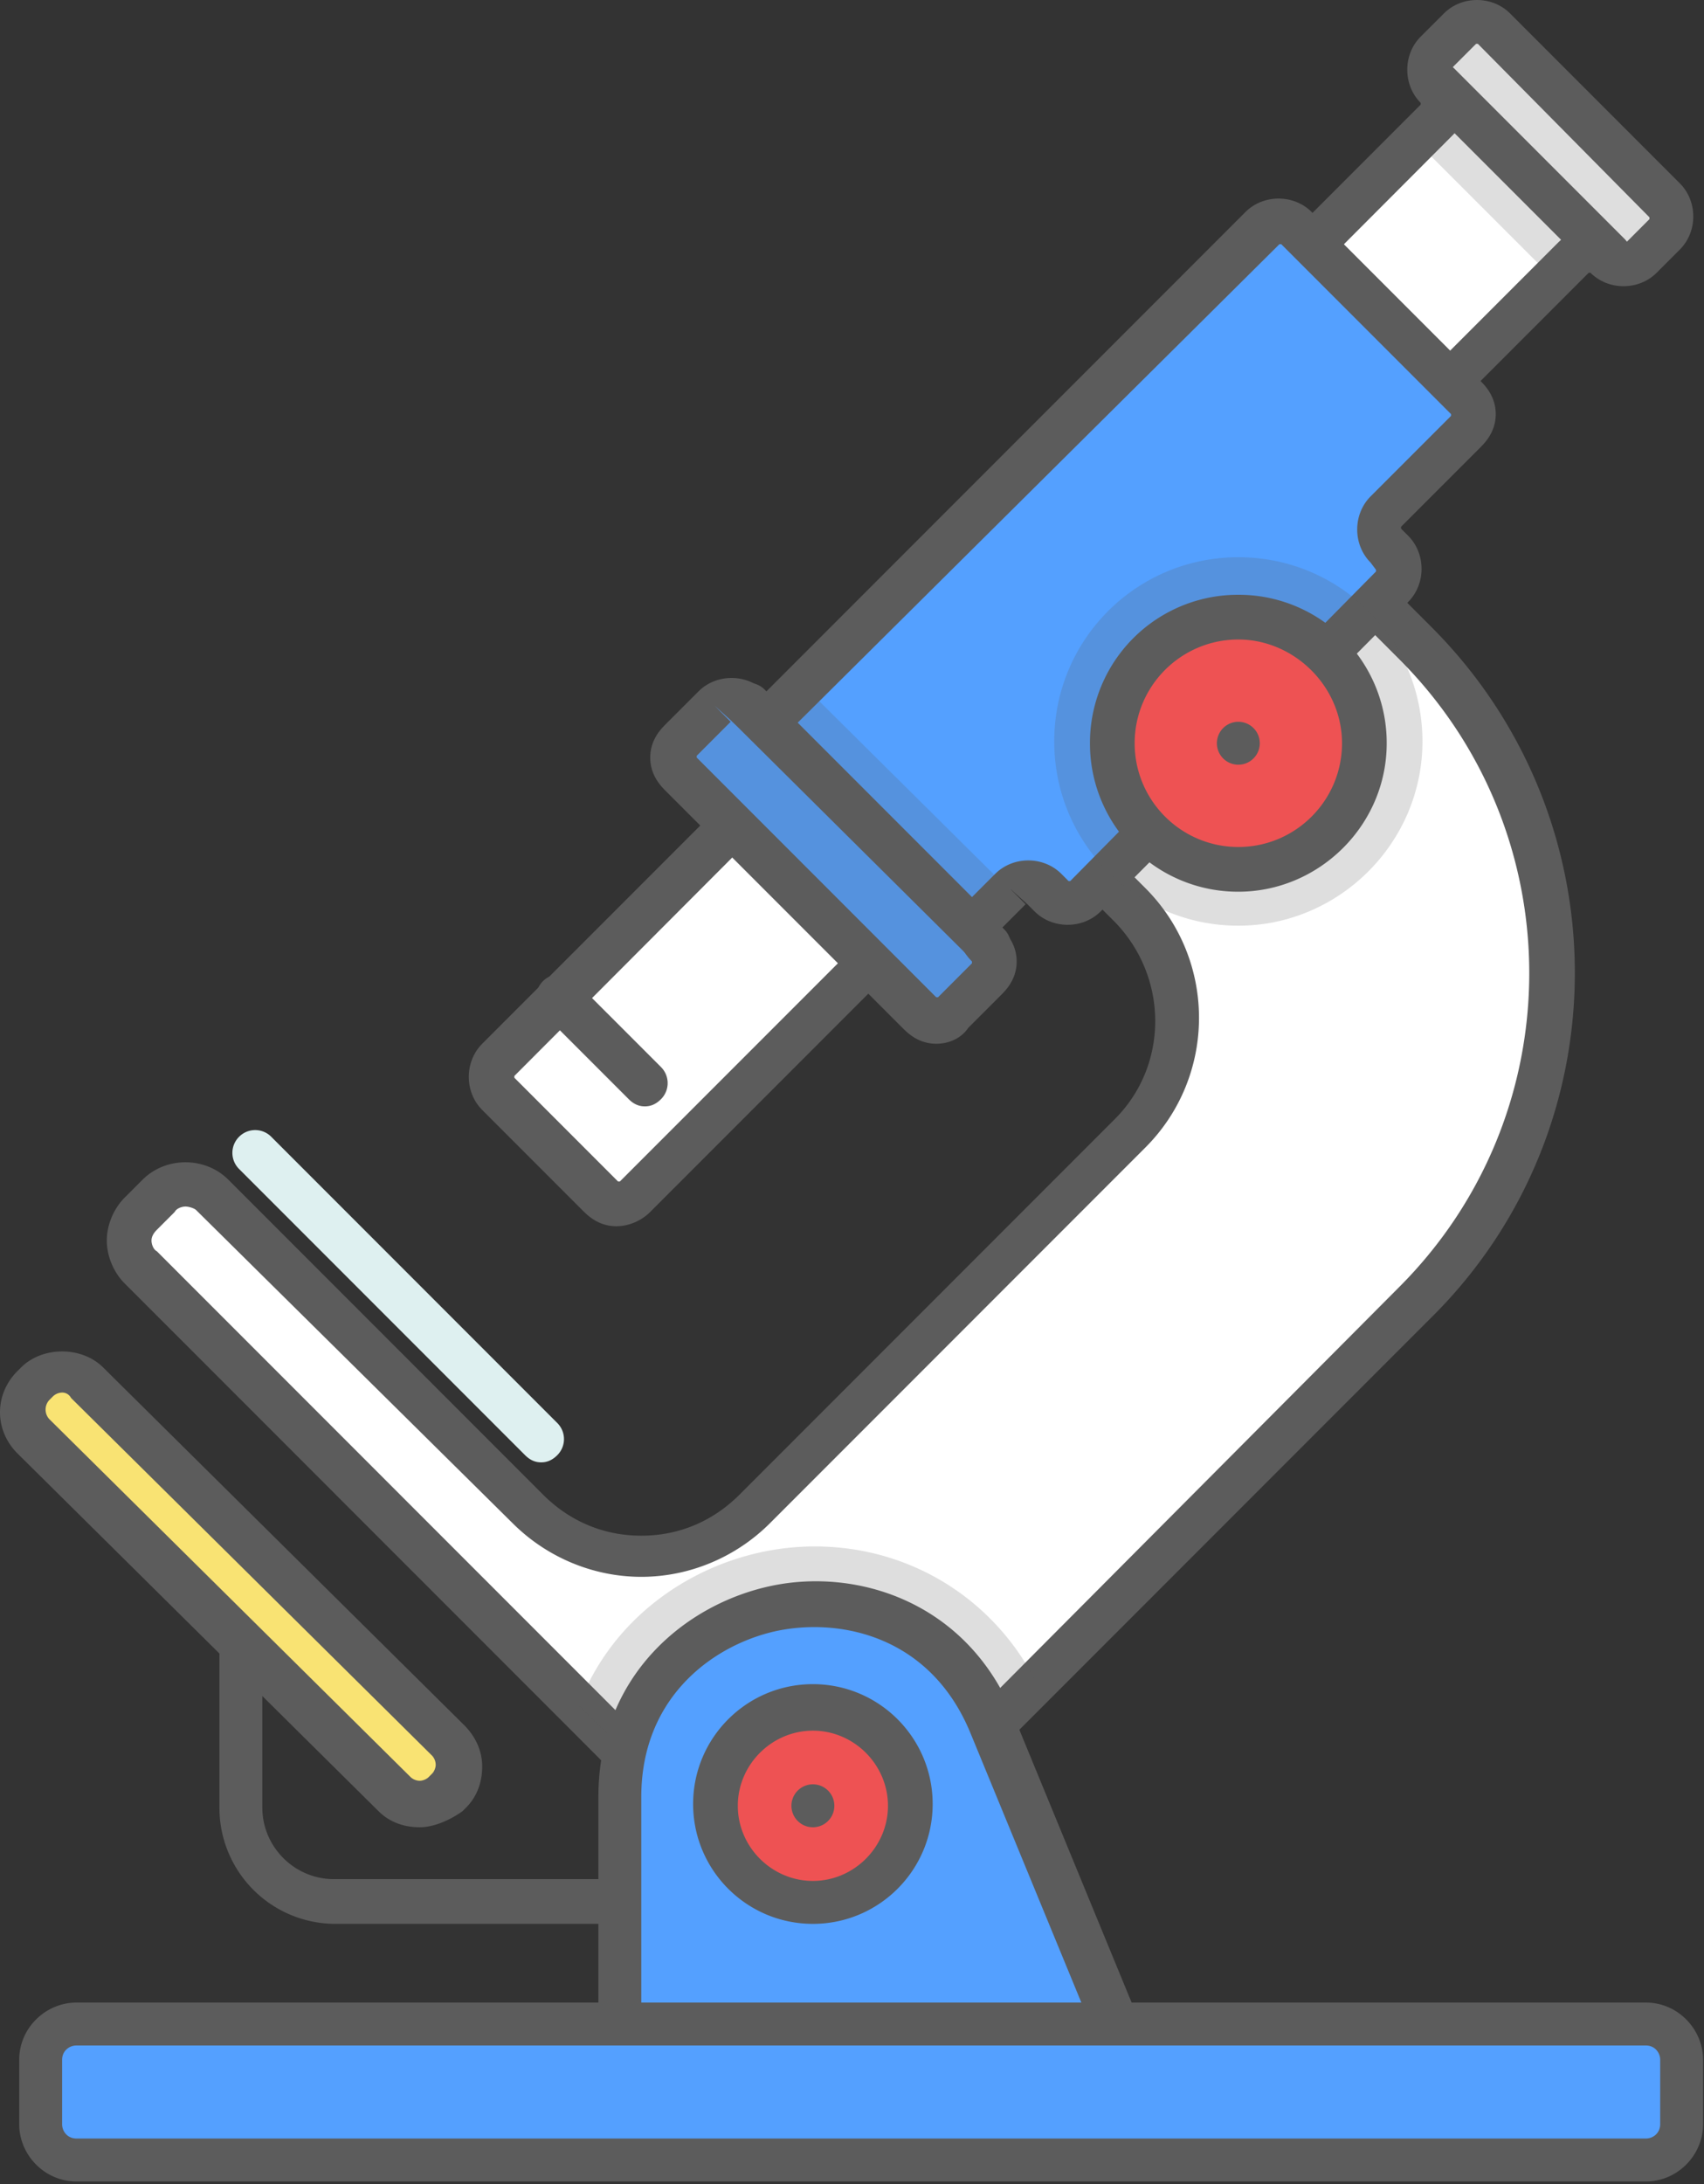 <svg width="178" height="228" fill="none" xmlns="http://www.w3.org/2000/svg"><rect width="100%" height="100%" fill="#333333" stroke="none"/><path d="M147.843 67.316l-25.022-25.022-28.57 28.383 23.715 23.714c6.536 6.536 6.536 17.179 0 23.715l-39.213 39.213c-6.535 6.536-17.179 6.536-23.715 0l-32.864-32.678c-1.494-1.493-4.108-1.493-5.788 0l-1.868 1.868c-1.494 1.494-1.494 4.108 0 5.788l50.79 50.604a25.132 25.132 0 0035.666 0l46.869-46.869c18.859-19.046 18.859-49.857 0-68.716z" fill="#fff"/><path d="M175.656 22.68l-21.39-21.39-5.941 5.942 21.389 21.39 5.942-5.942z" fill="#54A0FF"/><path d="M83.048 192.611c-7.282 0-14.192-2.801-19.42-8.029l-50.603-50.604c-1.12-1.12-1.868-2.801-1.868-4.481 0-1.681.747-3.362 1.867-4.482l1.868-1.867c2.427-2.428 6.535-2.428 8.963 0l32.864 32.864c2.801 2.801 6.349 4.295 10.27 4.295 3.921 0 7.47-1.494 10.27-4.295l39.213-39.213c5.602-5.602 5.602-14.752 0-20.54l-23.9-23.901c-.374-.374-.748-1.12-.748-1.681 0-.56.187-1.12.747-1.68l28.57-28.57a2.367 2.367 0 013.361 0l25.021 25.021c19.98 19.98 19.98 52.285 0 72.078l-46.869 46.869c-5.228 5.415-12.137 8.216-19.606 8.216zm-63.675-66.662c-.373 0-.933.186-1.12.56l-1.867 1.867c-.374.374-.56.747-.56 1.121 0 .373.186.933.56 1.12l50.603 50.603a22.882 22.882 0 0016.246 6.723c6.162 0 11.764-2.428 16.245-6.723l46.682-46.869c18.113-18.112 18.113-47.429 0-65.541l-23.341-23.342-25.208 25.209 22.034 22.034c7.469 7.469 7.469 19.606 0 27.076L80.434 159c-3.548 3.548-8.403 5.602-13.445 5.602s-9.896-2.054-13.444-5.602l-33.051-32.678c-.187-.187-.747-.373-1.12-.373z" fill="#5C5C5C"/><path d="M152.511 3.081l-2.428 2.428c-.933.934-.933 2.614 0 3.548.934.933.934 2.614 0 3.548l-98.032 98.032c-.934.934-.934 2.615 0 3.548l10.643 10.644c.934.933 2.614.933 3.548 0l98.033-98.033c.933-.934 2.614-.934 3.548 0 .933.934 2.614.934 3.548 0l2.427-2.427c.934-.934.934-2.615 0-3.548L156.059 3.08a2.293 2.293 0 00-3.548 0z" fill="#fff"/><path opacity=".2" d="M171.557 26.796l2.428-2.428c.933-.933.933-2.614 0-3.548l-17.74-17.739c-.933-.934-2.614-.934-3.548 0L150.27 5.51c-.934.933-.934 2.614 0 3.547.934.934.934 2.615 0 3.548l-2.241 2.241 14.192 14.191 2.24-2.24c.934-.934 2.615-.934 3.548 0 .934.933 2.428.933 3.548 0z" fill="#5C5C5C"/><path d="M64.375 128.003c-1.307 0-2.428-.56-3.361-1.494L50.37 115.865c-1.867-1.867-1.867-5.041 0-6.909l98.033-98.032v-.187c-1.867-1.867-1.867-5.042 0-6.91l2.428-2.427c1.867-1.867 5.041-1.867 6.909 0l17.739 17.74c1.867 1.867 1.867 5.041 0 6.909l-2.428 2.427c-1.867 1.867-5.041 1.867-6.909 0h-.186L67.923 126.51c-.934.934-2.24 1.494-3.548 1.494zM154.378 4.575h-.186l-2.428 2.427v.187c1.867 1.867 1.867 5.042 0 6.909l-98.033 98.219v.187l10.83 10.83h.188l98.032-98.032c1.867-1.867 5.042-1.867 6.909 0h.187l2.427-2.428v-.186L154.378 4.575z" fill="#5C5C5C"/><path d="M153.071 41.547l-17.739-17.74c-.934-.933-2.614-.933-3.548 0L81.741 73.665c-.934.934-2.615.934-3.548 0-.934-.933-2.614-.933-3.548 0l-3.548 3.548c-.934.934-.934 2.614 0 3.548l25.022 25.022c.933.933 2.614.933 3.547 0l3.548-3.548c.934-.934.934-2.614 0-3.548-.933-.934-.933-2.614 0-3.548l2.428-2.427c.933-.934 2.614-.934 3.548 0l.747.747c.933.933 2.614.933 3.547 0l32.118-32.118c.933-.934.933-2.614 0-3.548l-.747-.747c-.934-.933-.934-2.614 0-3.547l8.403-8.403c.747-.934.747-2.428-.187-3.548z" fill="#54A0FF"/><path opacity=".2" d="M78.193 73.665c-.934-.934-2.614-.934-3.548 0l-3.548 3.548c-.934.933-.934 2.614 0 3.548l25.022 25.021c.933.934 2.614.934 3.547 0l3.548-3.548c.934-.933.934-2.614 0-3.547-.933-.934-.933-2.615 0-3.548l2.241-2.241L83.981 71.61l-2.24 2.24c-.934.934-2.615.934-3.548-.186z" fill="#5C5C5C"/><path d="M97.8 108.957c-1.308 0-2.428-.56-3.362-1.494L69.416 82.442c-.933-.934-1.493-2.054-1.493-3.362 0-1.307.56-2.427 1.493-3.36l3.548-3.549c1.868-1.867 5.042-1.867 6.91 0h.186l50.043-50.043c1.868-1.867 5.042-1.867 6.909 0l17.74 17.74c.933.933 1.493 2.053 1.493 3.36s-.56 2.428-1.493 3.361l-8.403 8.403v.187l.747.747c1.867 1.867 1.867 5.042 0 6.909l-32.118 32.304c-1.867 1.867-5.041 1.867-6.909 0l-.747-.747-1.867-1.68 1.681 1.68-2.428 2.428v.186c.934.934 1.494 2.054 1.494 3.361 0 1.308-.56 2.428-1.494 3.362l-3.548 3.547c-.746 1.121-2.054 1.681-3.36 1.681zM74.644 73.665l1.68 1.68-3.547 3.549v.186l25.021 25.022h.187l3.548-3.548v-.187c-.934-.933-1.494-2.054-1.494-3.36 0-1.308.56-2.428 1.494-3.362l2.427-2.427c1.868-1.868 5.042-1.868 6.909 0l.747.747h.187l31.931-32.305v-.186l-.561-.747c-1.867-1.867-1.867-5.042 0-6.91l8.403-8.402v-.187L133.838 25.49h-.187l-50.23 49.857c-1.867 1.867-5.042 1.867-6.909 0l-1.867-1.68z" fill="#5C5C5C"/><path d="M56.532 152.651c-.56 0-1.12-.187-1.68-.747l-29.877-29.877a2.367 2.367 0 010-3.361 2.366 2.366 0 013.361 0l29.877 29.877a2.367 2.367 0 010 3.361c-.56.56-1.12.747-1.68.747z" fill="#DEF0F0"/><path opacity=".2" d="M85.102 161.428c-10.27 0-20.727 6.162-24.649 16.619l4.855 4.855a25.134 25.134 0 0035.666 0l7.282-7.283c-4.481-8.776-13.258-14.191-23.154-14.191z" fill="#5C5C5C"/><path d="M64.748 221.181V187.57c0-22.034 30.25-28.009 38.653-7.656l16.993 41.267H64.748z" fill="#54A0FF"/><path d="M120.58 223.608c-.933 0-1.867-.561-2.24-1.494l-16.993-41.267c-4.108-9.897-13.257-11.951-19.98-10.644-6.535 1.307-14.378 6.722-14.378 17.366v33.611c0 1.307-1.12 2.241-2.24 2.241s-2.241-1.121-2.241-2.241v-33.611c0-12.698 9.15-20.167 18.112-22.034 8.963-1.867 20.354 1.68 25.209 13.444l16.992 41.267c.56 1.121 0 2.615-1.307 2.988-.373.374-.747.374-.934.374zm47.429-194.571c-.56 0-1.12-.187-1.68-.747L148.59 10.55a2.366 2.366 0 010-3.36 2.367 2.367 0 013.361 0l17.739 17.739a2.366 2.366 0 010 3.36c-.56.561-1.12.748-1.681.748zm-64.794 71.889c-.561 0-1.121-.186-1.681-.746L76.512 75.345a2.367 2.367 0 010-3.362 2.367 2.367 0 013.362 0l25.021 25.022a2.366 2.366 0 010 3.361c-.56.374-1.12.56-1.68.56zm-35.853 14.565c-.56 0-1.12-.186-1.68-.746l-8.963-8.963a2.368 2.368 0 010-3.362 2.368 2.368 0 013.361 0l8.963 8.963a2.368 2.368 0 010 3.362c-.56.56-1.12.746-1.68.746z" fill="#5C5C5C"/><path d="M84.915 198.586c5.569 0 10.083-4.514 10.083-10.083s-4.514-10.084-10.083-10.084-10.084 4.515-10.084 10.084 4.515 10.083 10.084 10.083z" fill="#EE5253"/><path opacity=".2" d="M129.357 96.632c-10.644 0-19.233-8.59-19.233-19.233 0-10.644 8.589-19.233 19.233-19.233 10.643 0 19.233 8.59 19.233 19.233 0 10.644-8.776 19.233-19.233 19.233z" fill="#5C5C5C"/><path d="M129.356 90.657c7.219 0 13.071-5.852 13.071-13.071 0-7.22-5.852-13.071-13.071-13.071-7.219 0-13.071 5.852-13.071 13.07 0 7.22 5.852 13.072 13.071 13.072z" fill="#EE5253"/><path d="M129.357 93.084a15.46 15.46 0 01-15.499-15.498 15.46 15.46 0 0115.499-15.499 15.46 15.46 0 0115.498 15.499c0 8.59-7.095 15.498-15.498 15.498zm0-26.328c-5.976 0-10.831 4.855-10.831 10.83s4.855 10.83 10.831 10.83c5.975 0 10.83-4.855 10.83-10.83s-5.042-10.83-10.83-10.83zM84.915 200.827c-6.91 0-12.511-5.602-12.511-12.511 0-6.909 5.602-12.511 12.51-12.511 6.91 0 12.512 5.602 12.512 12.511 0 6.909-5.602 12.511-12.511 12.511zm0-20.167c-4.295 0-7.843 3.548-7.843 7.843s3.548 7.842 7.843 7.842 7.842-3.547 7.842-7.842-3.547-7.843-7.842-7.843z" fill="#5C5C5C"/><path d="M46.822 181.594l-37.72-37.346c-1.493-1.494-3.92-1.494-5.228 0l-.373.374c-1.494 1.494-1.494 3.921 0 5.228l37.72 37.346c1.493 1.494 3.92 1.494 5.228 0l.373-.373c1.494-1.494 1.494-3.922 0-5.229z" fill="#F9E373"/><path d="M43.835 190.743c-1.68 0-3.175-.56-4.295-1.68L1.82 151.717c-2.427-2.428-2.427-6.162 0-8.59l.374-.373c2.24-2.241 6.349-2.241 8.59 0L48.503 180.1c1.12 1.12 1.867 2.614 1.867 4.294 0 1.681-.56 3.175-1.68 4.295l-.374.374c-1.307.933-2.988 1.68-4.481 1.68zM6.489 145.368a1.43 1.43 0 00-.934.373l-.373.374c-.56.56-.56 1.494 0 2.054L42.9 185.515c.187.186.56.373.934.373.373 0 .746-.187.933-.373l.374-.374c.186-.186.373-.56.373-.933a1.43 1.43 0 00-.373-.934l-37.72-37.346a1.028 1.028 0 00-.933-.56z" fill="#5C5C5C"/><path d="M62.88 200.826H35.059a12.113 12.113 0 01-12.137-12.137v-17.366c0-1.307 1.12-2.24 2.24-2.24s2.241 1.12 2.241 2.24v17.366c0 4.108 3.361 7.469 7.47 7.469H62.88c1.307 0 2.24 1.121 2.24 2.241s-.933 2.427-2.24 2.427z" fill="#5C5C5C"/><path d="M171.931 225.288H7.982a3.745 3.745 0 01-3.734-3.734v-6.723a3.745 3.745 0 013.734-3.734h163.949a3.745 3.745 0 013.734 3.734v6.723a3.745 3.745 0 01-3.734 3.734z" fill="#54A0FF"/><path d="M171.931 227.716H7.983c-3.362 0-5.976-2.801-5.976-5.975v-6.722c0-3.361 2.801-5.976 5.976-5.976H171.93c3.361 0 5.975 2.801 5.975 5.976v6.722c0 3.174-2.614 5.975-5.975 5.975zM7.983 213.525c-.747 0-1.494.56-1.494 1.494v6.722c0 .747.56 1.494 1.494 1.494H171.93c.747 0 1.493-.56 1.493-1.494v-6.722c0-.747-.56-1.494-1.493-1.494H7.983zM129.356 79.827a2.24 2.24 0 100-4.481 2.24 2.24 0 000 4.481zM84.915 190.744a2.241 2.241 0 10-.001-4.483 2.241 2.241 0 000 4.483z" fill="#5C5C5C"/></svg>